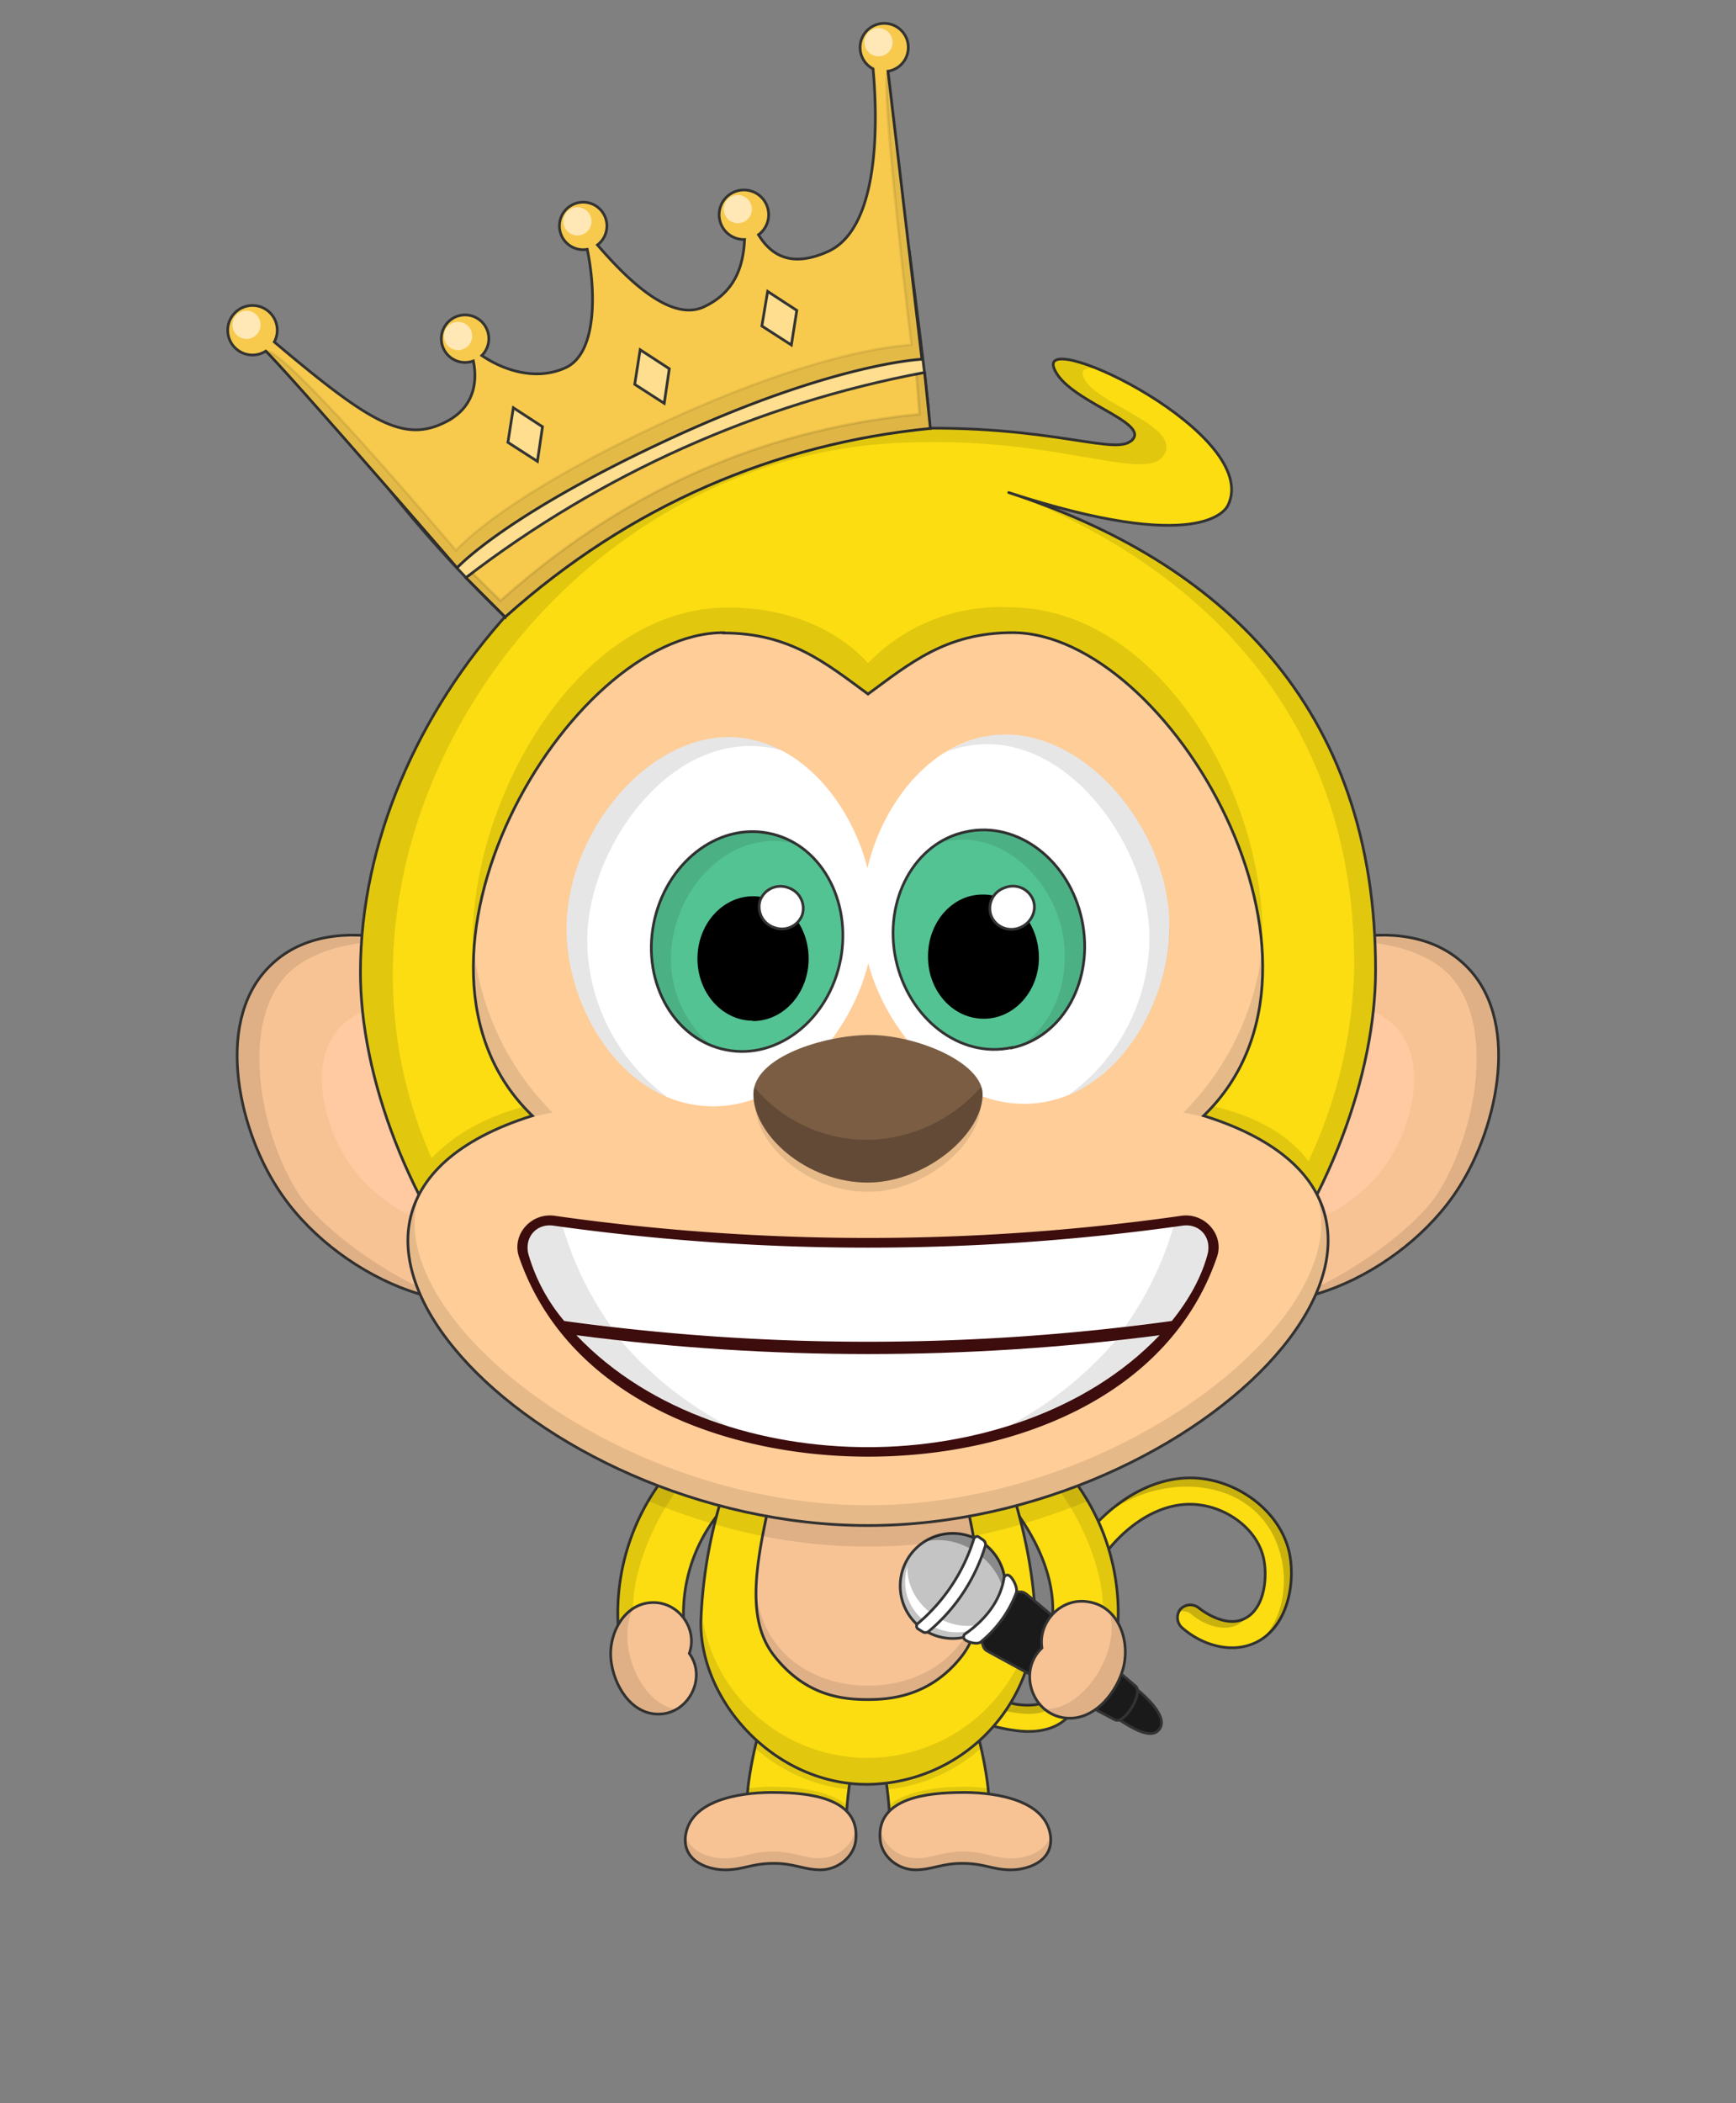 <svg fill="none" height="620" viewBox="0 0 512 620" width="512" xmlns="http://www.w3.org/2000/svg"><rect x="0" y="0" width="512" height="620" fill="#808080" stroke="none"/><clipPath id="a"><path d="M0 0h512v620H0z"/></clipPath><g clip-path="url(#a)"><path d="M298.6 510c-7.8-1.1-17.8-5-30.5-11.7a4 4 0 0 1-1.6-5.3 4 4 0 0 1 5.3-1.6 94.1 94.1 0 0 0 28 11c4.4.6 7.7.1 9.6-1.5 2-1.9 1.9-5.1 1.3-11.2-.6-7.2-1.4-16 3-26.3 7-15.5 23.9-30.2 41.8-27.4 11.4 1.8 22.3 10.3 24.8 21.8 2 9.8-1 23.3-11.4 27-7 2.5-15-.3-20.3-5a4 4 0 0 1-.5-5.4 4 4 0 0 1 5.5-.4s6.8 5.6 12.6 3.5c6.7-2.4 7.7-12.2 6.5-18-1.8-8.5-10.2-14.6-18.4-15.8-14.4-2.3-28 10.6-33.4 22.8-3.7 8.4-3 15.9-2.5 22.5.7 6.8 1.2 13.2-4 17.7-4.2 3.8-10.3 4.2-15.8 3.3z" fill="#fbdd11" stroke="#333" stroke-miterlimit="10" stroke-width=".8"/><path d="M378 459.7c1.7 7.9.2 17.7-5.9 23.6 8-5.3 10.1-16.7 8.2-25.5-2.5-11.5-13.4-20-24.7-21.8a36 36 0 0 0-28.2 9.5c17.7-12.6 45.5-9.4 50.6 14.2z" fill="#000" fill-opacity=".2"/><path d="M367.3 477.1c-4.2 4.9-11.7 2.4-16-1.3a3.9 3.9 0 0 0-3.5-.7 3.9 3.9 0 0 1 6-1c3.3 3 9.2 5.3 13.5 3zM267.5 492c.5-.5 2.4-1.5 3.5-1l3.9 2c7.6 3.7 19.7 9.7 28.5 9.7 7.7 0 8.4-3.9 7.3-14.1l.5 2c1.5 5.8 3.7 14.6-7.8 14.6-12.7 0-32.4-11-36-13.3z" fill="#000" fill-opacity=".2"/><path d="M192 487.8c5.6 0 10.2-5 9.6-10.6a47.1 47.1 0 0 1 10.2-30.8c6.7-9.3 13.9-14.4 8.3-20.5-5.5-6-17.9.6-24 9.3a65.6 65.6 0 0 0-13.8 44c.5 4.8 4 8.6 9.7 8.6z" fill="#fbdd11" stroke="#333" stroke-miterlimit="10" stroke-width=".8"/><path d="M186.7 474.2c0-17.4 14-43 30.3-50.3-20.2-3.2-38 36.2-34.5 54.6 1-1.9 3-3.7 4.2-4.3z" fill="#000" fill-opacity=".1"/><path d="M249.7 534.2c.8-13.5 4.3-24 7.3-32s6.6-22.5-6.6-25.8c-18.8-4.7-29.2 39.4-30 52.9-.4 7.9 5.8 17 13.8 17.5 7.3.4 15-4.9 15.5-12.6z" fill="#fbdd11" stroke="#333" stroke-miterlimit="10" stroke-width=".8"/><path d="M220.3 529.2c8-1 23-1 29.2 5.3l.2-2.3c-6.5-5.7-21.4-6.1-29.1-5l-.3 2zM222.8 515.4a49.3 49.3 0 0 0 27.5 12.1l.4-2.6a49.6 49.6 0 0 1-27.3-12.5l-.7 3z" fill="#000" fill-opacity=".1"/><path d="M262.3 534.2c-.8-13.5-4.2-24-7.3-32s-6.6-22.5 6.6-25.8c18.8-4.7 29.2 39.4 30 52.9.4 7.9-5.8 17-13.8 17.5-7.3.4-15-4.9-15.5-12.6z" fill="#fbdd11" stroke="#333" stroke-miterlimit="10" stroke-width=".8"/><path d="M291.7 529.2c-8-1-23-1-29.2 5.3l-.2-2.3c6.5-5.7 21.4-6.1 29.1-5l.3 2zM289.3 515.4a49.3 49.3 0 0 1-27.6 12.1l-.4-2.6a49.6 49.6 0 0 0 27.3-12.5c.3.9.5 2.3.6 3z" fill="#000" fill-opacity=".1"/><path d="M320 487.8c-5.6 0-10.2-5-9.6-10.6.8-9.9-2.9-20.5-10.2-30.8-6.7-9.3-13.9-14.4-8.3-20.5 5.5-6 17.9.6 24 9.3a65.6 65.6 0 0 1 13.8 44c-.5 4.8-4 8.6-9.7 8.6z" fill="#fbdd11" stroke="#333" stroke-miterlimit="10" stroke-width=".8"/><path d="M325.3 474.2c0-17.4-14-43-30.3-50.3 20.2-3.2 38 36.2 34.5 54.6-1-1.9-3-3.7-4.2-4.3z" fill="#000" fill-opacity=".1"/><path d="M431.6 284c17.3 15.8 10.3 48-1.4 66.2-16.6 26-54.8 42.4-74.3 28.6-20.4-14.5-17.7-60 6.1-83.6 17.8-17.7 51.8-27.6 69.6-11.2z" fill="#f7c394" stroke="#333" stroke-miterlimit="10" stroke-width=".8"/><path d="M411.5 302.6c10.3 10.6 4.7 30.5-3.3 41.5-11.4 15.7-36 24.6-47.7 15.2-12.3-9.9-9-38.3 6.9-52.3 11.8-10.4 33.6-15.3 44.1-4.4z" fill="#ffc9a1"/><path d="M430.2 350.2a76.9 76.9 0 0 1-53.7 33.6c16.5-3.9 40.3-20.8 47.5-32 11.7-18.3 18-52.6 1.4-66.3-5-4.1-17.7-10-35.2-7 21.3-6.6 34.5-1 41.4 5.5 17.3 15.8 10.3 48-1.4 66.2z" fill="#000" fill-opacity=".1"/><path d="M80.4 284C63 299.8 70 332 81.8 350.2c16.6 26 54.8 42.4 74.3 28.6 20.4-14.5 17.7-60-6-83.6-17.9-17.7-52-27.6-69.7-11.2z" fill="#f7c394" stroke="#333" stroke-miterlimit="10" stroke-width=".8"/><path d="M100.5 302.6c-10.3 10.6-4.7 30.5 3.3 41.5 11.4 15.7 36 24.6 47.7 15.2 12.3-9.9 9-38.3-6.9-52.3-11.8-10.4-33.6-15.3-44.1-4.4z" fill="#ffc9a1"/><path d="M81.8 350.2a76.9 76.9 0 0 0 53.7 33.6c-16.5-3.9-40.3-20.8-47.5-32-11.7-18.3-18-52.6-1.4-66.3 5-4.1 17.7-10 35.2-7-21.3-6.6-34.5-1-41.4 5.5-17.3 15.8-10.3 48 1.4 66.2z" fill="#000" fill-opacity=".1"/><path d="M256 395c23.9 0 34.1 20.9 40.3 38s9 34.2 9 45.3A50 50 0 0 1 256 526c-27.2.2-49.3-24-49.3-47.6a142 142 0 0 1 9-45.2c6.2-17.2 16.4-38.2 40.3-38.2z" fill="#fbdd11" stroke="#333" stroke-miterlimit="10" stroke-width=".8"/><path d="M256 526a50 50 0 0 1-49.3-52.3 49.4 49.4 0 0 0 49.3 44.5 49.8 49.8 0 0 0 49.3-44.5c1.9 27.9-22 52-49.3 52.2z" fill="#000" fill-opacity=".1"/><path d="M256 414.2a26.4 26.4 0 0 1 27 19.8c5.3 23 9.9 42.5.6 54.3S262.6 501 256 501c-7.4 0-18.3-1-27.6-12.8s-5-30 .6-54.2a26.4 26.4 0 0 1 27-19.8z" fill="#f7c394" stroke="#333" stroke-miterlimit="10" stroke-width=".8"/><path d="M256 501c-21 0-34.7-14.6-33-33.5.6 17.8 14.9 29.4 33 29.4s32.4-11.6 33-29.4c1.7 18.9-12 33.5-33 33.5zM317.2 436.8c-17.9 7-42 12.2-61.2 12.2s-40.2-4-61.2-12.2l-3.6 5.7c22 8.9 42.6 13.4 64.8 13.4s42.8-4.5 64.8-13.4l-3.6-5.7z" fill="#000" fill-opacity=".1"/><path d="M333.6 130c6.5-5.5-19.3-11.7-22.8-21.6-4.1-11.8 61.4 19.7 51.4 40.5-.7 1.6-8.6 14.6-64.7-3.7 61.7 20 108.4 62.5 108.2 141-.1 60.3-54.2 153.7-149.8 154.5-92.1.8-149.8-92.4-149.6-154.4.2-75.7 67-153.6 149.7-159.4 49.5-3.5 72.1 7.7 77.5 3.1z" fill="#fbdd11" stroke="#333" stroke-linecap="round" stroke-linejoin="round" stroke-width=".8"/><path d="M343.6 133.5c-4.6 10.1-32.8-6.2-82.3-2.7-101.3 7.1-174.7 119.5-134 210.6 10.5-10.9 23.4-14 27.5-15.3 1.2 1.3 2.7 2.7 3.2 3.4-12.6 3.9-27.2 12.4-33.5 24.3a151 151 0 0 1-18.1-67.5c.2-75.7 67-153.6 149.7-159.4 49.5-3.5 72 7.7 77.5 3.1 6.5-5.5-19.3-11.7-22.8-21.6-1.3-3.8 4.5-3.1 12.7.2-3.1-.4-4.8.3-4 2.5 3 7.8 28 14 24.1 22.4z" fill="#000" fill-opacity=".1"/><path d="M405.5 286.3c0 19.8-6 43.2-17.1 65.6a64 64 0 0 0-34.6-22.2l3.1-3.8c3.6.8 20 4.3 29 16.4a140.8 140.8 0 0 0 13.5-57.4c.2-81.3-54.8-121.7-101.9-139.7 61.7 20 108.2 62.5 108 141.1z" fill="#000" fill-opacity=".1"/><path d="M213.4 186.5c-46 0-103.1 97.5-56.4 142.4-89.2 28 0 120.8 99 120.8s188.2-92.9 99-120.8c46.7-45-10.3-142.4-56.4-142.4-19.6 0-30.3 9.1-42.6 18.1-12.3-9-23-18-42.6-18z" fill="#ffcd98" stroke="#333" stroke-width=".8"/><path d="M372.1 281.6c-2.4-47.8-41-95-74.6-95-20.9 0-33.5 12.7-41.5 18-6.4-4.3-20.5-18-41.6-18-39.6 0-74.1 57.8-74.7 96.5-3.5-41.6 28.4-104 75-104 24.1 0 37 11.5 41.3 16.4a54.2 54.2 0 0 1 41.4-16.5c46.1 0 78 59.2 74.7 102.6zM124 351.3c-21 38 51.9 98.3 132 98.3s154-61 131.7-98.9c14.8 34.7-55.6 93-131.7 93-75.6 0-145.7-57.6-132-92.4z" fill="#000" fill-opacity=".1"/><path d="M139.8 280.1a60.2 60.2 0 0 0 17.3 48.7c-1.6.5-3.2 1.2-4.7 1.8 3.5-1.1 6.8-2 10.6-2.6a81.1 81.1 0 0 1-23.2-47.9zM360 330.6c-3.4-1-7-1.9-11-2.6a81.3 81.3 0 0 0 23.3-48.4c1.2 18.4-3.6 36-17.3 49.2l5 1.8z" fill="#000" fill-opacity=".1"/><path d="M218.7 217.5c24 2.8 41.4 32.3 38.8 58.4-2.5 26-25.2 53-51.1 50-23.6-2.6-38.8-28.8-39.3-50.8-.7-29.5 24.9-60.7 51.6-57.6z" fill="#fff"/><path d="M247.9 283c3.4-17.8-6.1-34.5-21.3-37.4-15.2-3-30.3 9-33.8 26.6s6.2 34.4 21.4 37.3c15.2 3 30.3-9 33.7-26.6z" fill="#54c394" stroke="#333" stroke-miterlimit="10" stroke-width=".8"/><path d="M222 301c9.2 0 16.5-8.3 16.5-18.4 0-10.2-7.3-18.4-16.4-18.4-9 0-16.4 8.2-16.4 18.4 0 10.1 7.3 18.3 16.4 18.3z" fill="#000"/><path d="M236.6 269.7a6.4 6.4 0 0 0-4.1-8 6.4 6.4 0 0 0-8.3 3.7 6.4 6.4 0 0 0 4.1 8 6.4 6.4 0 0 0 8.3-3.7z" fill="#fff" stroke="#333" stroke-miterlimit="10" stroke-width=".8"/><path d="M230.6 221.2c-31.7-8.7-58 28.9-57.4 57a58 58 0 0 0 23.6 45.2c-18-7.5-29.3-29.5-29.7-48.3-.7-29.5 24.9-60.7 51.6-57.6 4.2.5 8.2 1.7 11.9 3.7z" fill="#000" fill-opacity=".1"/><path d="M234.9 248.9c-17.5-5-33 10-36.2 26.4a33.4 33.4 0 0 0 11.2 33c-12.7-5-20.1-20-17-36 3.4-17.7 18.5-29.6 33.7-26.7 3 .6 5.7 1.7 8.3 3.3z" fill="#000" fill-opacity=".1"/><path d="M292.3 216.8c-24 3.2-40.8 33.1-37.8 59.1 3 25.9 26.2 52.6 52 49.2 23.5-3.1 38.3-29.6 38.4-51.6.2-29.5-26-60.2-52.6-56.7z" fill="#fff"/><path d="M298.4 308.9c15.2-3.2 24.4-20.1 20.7-37.7-3.7-17.6-19-29.3-34.2-26-15.1 3.1-24.4 20-20.7 37.6 3.8 17.6 19 29.3 34.2 26z" fill="#54c394" stroke="#333" stroke-miterlimit="10" stroke-width=".8"/><path d="M290.4 300.3c9-.1 16.3-8.5 16-18.6s-7.6-18.2-16.7-18c-9 0-16.2 8.4-16 18.6.1 10.1 7.6 18.2 16.7 18z" fill="#000"/><path d="M300.7 273.5c3.4-1.3 5.2-5 4-8.2a6.4 6.4 0 0 0-8.4-3.6 6.4 6.4 0 0 0-4 8.2c1.3 3.3 5 4.9 8.4 3.6z" fill="#fff" stroke="#333" stroke-miterlimit="10" stroke-width=".8"/><path d="M345 273.5c-.2 19.1-11.3 41.6-29.7 49.2a57.5 57.5 0 0 0 23.7-46.1c.2-28.5-28-66.9-59.8-55 4-2.5 8.4-4.1 13-4.8 26.8-3.5 52.9 27.2 52.7 56.7z" fill="#000" fill-opacity=".1"/><path d="M301.7 307.9c9.5-6.8 14.4-20 11.5-33.7-3.5-16.3-19.6-31.2-37-25.4 2.6-1.8 5.6-3 8.7-3.7 15.2-3.2 30.5 8.4 34.2 26 3.5 16.3-4.2 32-17.4 36.8z" fill="#000" fill-opacity=".1"/><path d="M242 551.2c5 0 9.8-3.7 10.4-8.7 1.4-12.8-14.6-14-23.4-14.1-8.8-.2-23.8 1.5-26.5 11.2-2.3 8.5 5.7 11.6 11.3 11.6 5.7 0 7.6-1.9 14.5-1.9 6 0 8.8 1.9 13.7 1.9z" fill="#f7c394" stroke="#333" stroke-miterlimit="10" stroke-width=".8"/><path d="M241.9 547.8c-5 0-7.8-2-13.8-2-6.8 0-8.8 2-14.4 2-4.4 0-10.2-1.9-11.5-6.7-1 7.3 6.3 10 11.6 10 5.7 0 7.6-1.8 14.5-1.8 6 0 8.8 1.9 13.7 1.9 6.7 0 11.4-5.3 10.3-12.5-.5 5.2-5.3 9-10.4 9z" fill="#000" fill-opacity=".1"/><path d="M270 551.2c-5 0-9.8-3.7-10.4-8.7-1.4-12.8 14.6-14 23.4-14.1 8.8-.2 23.8 1.5 26.5 11.2 2.3 8.5-5.7 11.6-11.3 11.6-5.7 0-7.6-1.9-14.5-1.9-6 0-8.8 1.9-13.8 1.9z" fill="#f7c394" stroke="#333" stroke-miterlimit="10" stroke-width=".8"/><path d="M270.1 547.8c5 0 7.8-2 13.8-2 6.8 0 8.8 2 14.4 2 4.4 0 10.2-1.9 11.5-6.7 1 7.3-6.3 10-11.6 10-5.7 0-7.6-1.8-14.5-1.8-6 0-8.8 1.9-13.7 1.9-6.7 0-11.4-5.3-10.3-12.5.5 5.2 5.3 9 10.4 9z" fill="#000" fill-opacity=".1"/><path d="M194.2 505.3c8.8 0 14.4-10.6 9.1-17.9 2.5-7-2.8-14.8-10.3-15-8.7-.2-13.7 9.1-12.8 17 .8 7.3 5.8 15.9 14 15.9z" fill="#f7c394" stroke="#333" stroke-miterlimit="10" stroke-width=".8"/><path d="M180.2 489.4c1 9 8.4 19.6 19.4 14.5-10.7-1.4-18.1-19.4-12.9-29.7-.8.6-2.1 1.3-4.2 4.2-2 3.4-2.8 7.2-2.3 11zM222.7 325.3c0 11.9 15.3 26.2 33.5 26 16.8 0 33.1-14.3 33.1-26 0-23.5-66.6-23.9-66.6 0z" fill="#000" fill-opacity=".1"/><path d="M222.2 322.6c0 11.8 15.5 26.1 34 26 17-.2 33.6-14.3 33.6-26 0-9.4-19.6-17.6-33.6-17.5-13 .1-34 6.4-34 17.5z" fill="#7a5d43"/><path d="M222.5 320.5a43.2 43.2 0 0 0 33.7 15.5 45.1 45.1 0 0 0 33.2-15.7c.3.8.4 1.5.4 2.3 0 11.6-16.6 25.8-33.6 26-18.5.2-34-14.2-34-26 0-.7 0-1.4.3-2.1z" fill="#000" fill-opacity=".2"/><path d="M115 144.6a392.8 392.8 0 0 0 34 37.3c3.8-14 28.9-32 44.4-38.4a600 600 0 0 1 80.5-21.6c-.2-5.5-5.7-47.8-5.7-47.8s-20.4 3.4-41.7 10.2c-15.3 5-32.3 13.2-37.1 15.4-11.5 5.1-82.7 34.5-74.3 44.9z" fill="#ffdf8f" stroke="#333" stroke-miterlimit="10" stroke-width=".8"/><path d="M257.9 7.5a7.1 7.1 0 0 0-.4 12.8c1.1 12.2 2.8 46.4-13.2 53.8-11.5 5.2-17.2.6-20.6-4.9a7.3 7.3 0 1 0-4.1 1.4c-.4 8.2-3 15.7-12.1 19.9-10.2 4.6-23.5-9.3-31.3-18.3a7 7 0 1 0-3 1.3c2.5 12 3 30.6-6.4 34.9-9 4.1-18.7.5-24.7-3.6a7 7 0 1 0-2.5 1.6c1.3 6.2.3 14.2-9 18.4-12 5.6-22.2-.8-49.7-24a7.3 7.3 0 1 0-2.5 2.7c9.8 10 56.4 63.9 56.4 63.9s14.2-15.8 64.4-38.8c47.4-21.7 72.7-22.7 72.7-22.7l-10-84.9a7.1 7.1 0 1 0-4-13.5zM158.5 136l-8.7-5.6 1.6-10.2 8.6 5.6zm37.4-17.1-8.7-5.6 1.6-10.2 8.6 5.6zm37.5-17.2-8.7-5.6 1.7-10.2 8.6 5.6z" fill="#f7ca4d" stroke="#333" stroke-miterlimit="10" stroke-width=".8"/><path d="M149 181.9c36.9-33 79.6-51.1 125.4-55.6l-1.7-16.5c-49.2 9.2-95.6 30-135.3 60.5l11.6 11.6z" fill="#f7ca4d" stroke="#333" stroke-miterlimit="10" stroke-width=".8"/><path d="M274.4 126.3A216.6 216.6 0 0 0 149 181.9l-11.6-11.6 1.9-1.4 8.3 8.2c37-33 77.9-50.5 123.6-55-.3-3-.6-8.6-1-11.8l2.5-.5 1.7 16.5z" fill="#000" opacity=".1" stroke="#000" stroke-miterlimit="10" stroke-width=".8"/><path d="M135.1 103.2a4.1 4.1 0 1 0 0-8.3 4.1 4.1 0 0 0 0 8.3zM170.3 69.4a4.1 4.1 0 1 0 0-8.3 4.1 4.1 0 0 0 0 8.3zM217.6 65.8a4.1 4.1 0 1 0 0-8.3 4.1 4.1 0 0 0 0 8.3zM259.1 16.6a4.1 4.1 0 1 0 0-8.3 4.1 4.1 0 0 0 0 8.3zM72.7 99.9a4.1 4.1 0 1 0 0-8.3 4.1 4.1 0 0 0 0 8.3z" fill="#ffe8b6"/><path d="M262 21c-2.9 1.2 6.8 80.7 6.8 80.7s-23.8.3-71.3 22c-50.2 23-63 38.6-63 38.6s-50.4-59.8-56-58.8c9.7 10 56.4 63.9 56.4 63.9s14.2-15.8 64.4-38.8C246.7 107 272 106 272 106z" style="opacity:.08;fill:#000;stroke:#000;stroke-width:.775;stroke-linecap:round;stroke-linejoin:round"/><circle cx="281" cy="467.5" fill="#c4c4c4" r="15.5" stroke="#333" stroke-width=".8"/><path d="M296.2 470.6c-1.2-10.7-13.5-19-23.9-16 10.7-7.6 26.5 2 24 16z" fill="#000" fill-opacity=".3"/><path d="M290.7 478.4c-11.4 8.1-27.2-2.7-23.1-16.5-.2 11.5 12.4 20.3 23.1 16.5z" fill="#fff"/><g stroke="#333" stroke-width=".8"><path d="m327.5 505.4 5.8-9c3.7 2.8 11.6 9.5 8.6 13.4s-11-2.6-14.4-4.4z" fill="#1a1a1a"/><path d="M328.9 507c-.8-.3-32.5-17.4-37.7-20.3-.6-.3-1-.8-1.2-1.4l-.5-1.5 9.5-14.6 2.2.1c.6 0 1 .3 1.5.6a3028 3028 0 0 1 32.4 27.3c1.8 2.3-3.3 11-6.2 9.8z" fill="#1a1a1a"/><path d="m272.1 481-1.3-.8a1 1 0 0 1 0-1.7 53.4 53.4 0 0 0 16.4-24.8c.2-.7 1-1 1.5-.6l1.3.9c.5.4.8 1 .6 1.7-3 9.8-8.8 18.6-16.7 25.2-.5.4-1.2.5-1.8.1zM287.9 484.4c-1 0-3.6-.6-3.7-1.7 0-.2 0-.7.4-1 5.7-4 10.3-9.4 11.5-16.4 0-.5.5-1 1-1 1 0 2 1.9 2.3 2.7.3.7.6 1.9.3 2.6a34.3 34.3 0 0 1-10.3 14.3c-.4.4-1 .5-1.5.5z" fill="#fff"/><path d="M313.3 506.3c-9.2-1.7-13-13.9-6-20.5-1.2-7.8 5.8-15 13.7-13.6 9.2 1.4 12.6 12.1 10.1 20.2-2.3 7.5-9.2 15.5-17.8 13.9z" fill="#f7c394" stroke-miterlimit="10"/></g><path d="M331.1 492.4c-2.8 9.2-12.6 18.9-23.1 11.4 11.4.6 22.7-16.8 19.2-28.6.8.8 2 1.8 3.7 5.3 1.3 3.9 1.5 8 .2 11.9z" fill="#000" fill-opacity=".1"/><path d="M256 429.4c42.7 0 88.7-17.4 102.9-58.8 2.3-6.5-3.5-13.2-10.5-12.2a657 657 0 0 1-184.8 0c-7-1-12.8 5.6-10.5 12.2 14.3 41.4 60.3 58.8 103 58.8z" fill="#3d0c0c"/><path d="M345.6 389.4c5.1-6.3 8.7-12.9 10.5-19.5 1.4-5.1-2.3-9.3-7.3-8.6a667 667 0 0 1-185.6 0c-5-.7-8.7 3.5-7.3 8.6a53.5 53.5 0 0 0 10.5 19.5 658.6 658.6 0 0 0 179.2 0z" fill="#fff"/><path d="M256 426.6c30.8 0 64.3-10.2 86-33-57 7.4-115 7.4-172 0 21.9 23 55 33 86 33z" fill="#fff"/><path d="M297.3 420.4c16.6-5 32.5-14.1 44.6-26.8l-12.8 1.5a107.4 107.4 0 0 1-31.8 25.3zM356.1 369.9a53.6 53.6 0 0 1-10.5 19.5l-13.8 1.7a99.7 99.7 0 0 0 14.3-29.5l2.7-.3c5-.7 8.7 3.5 7.3 8.6zM170 393.6c12.2 12.7 28.3 22 45 26.9-13.3-7-23.8-15.8-32-25.4l-13-1.5zM166.4 389.4l13.9 1.7a98.7 98.7 0 0 1-14.3-29.4l-2.8-.4c-5-.7-8.7 3.5-7.3 8.6a53.5 53.5 0 0 0 10.5 19.5z" fill="#000" fill-opacity=".1"/></g></svg>